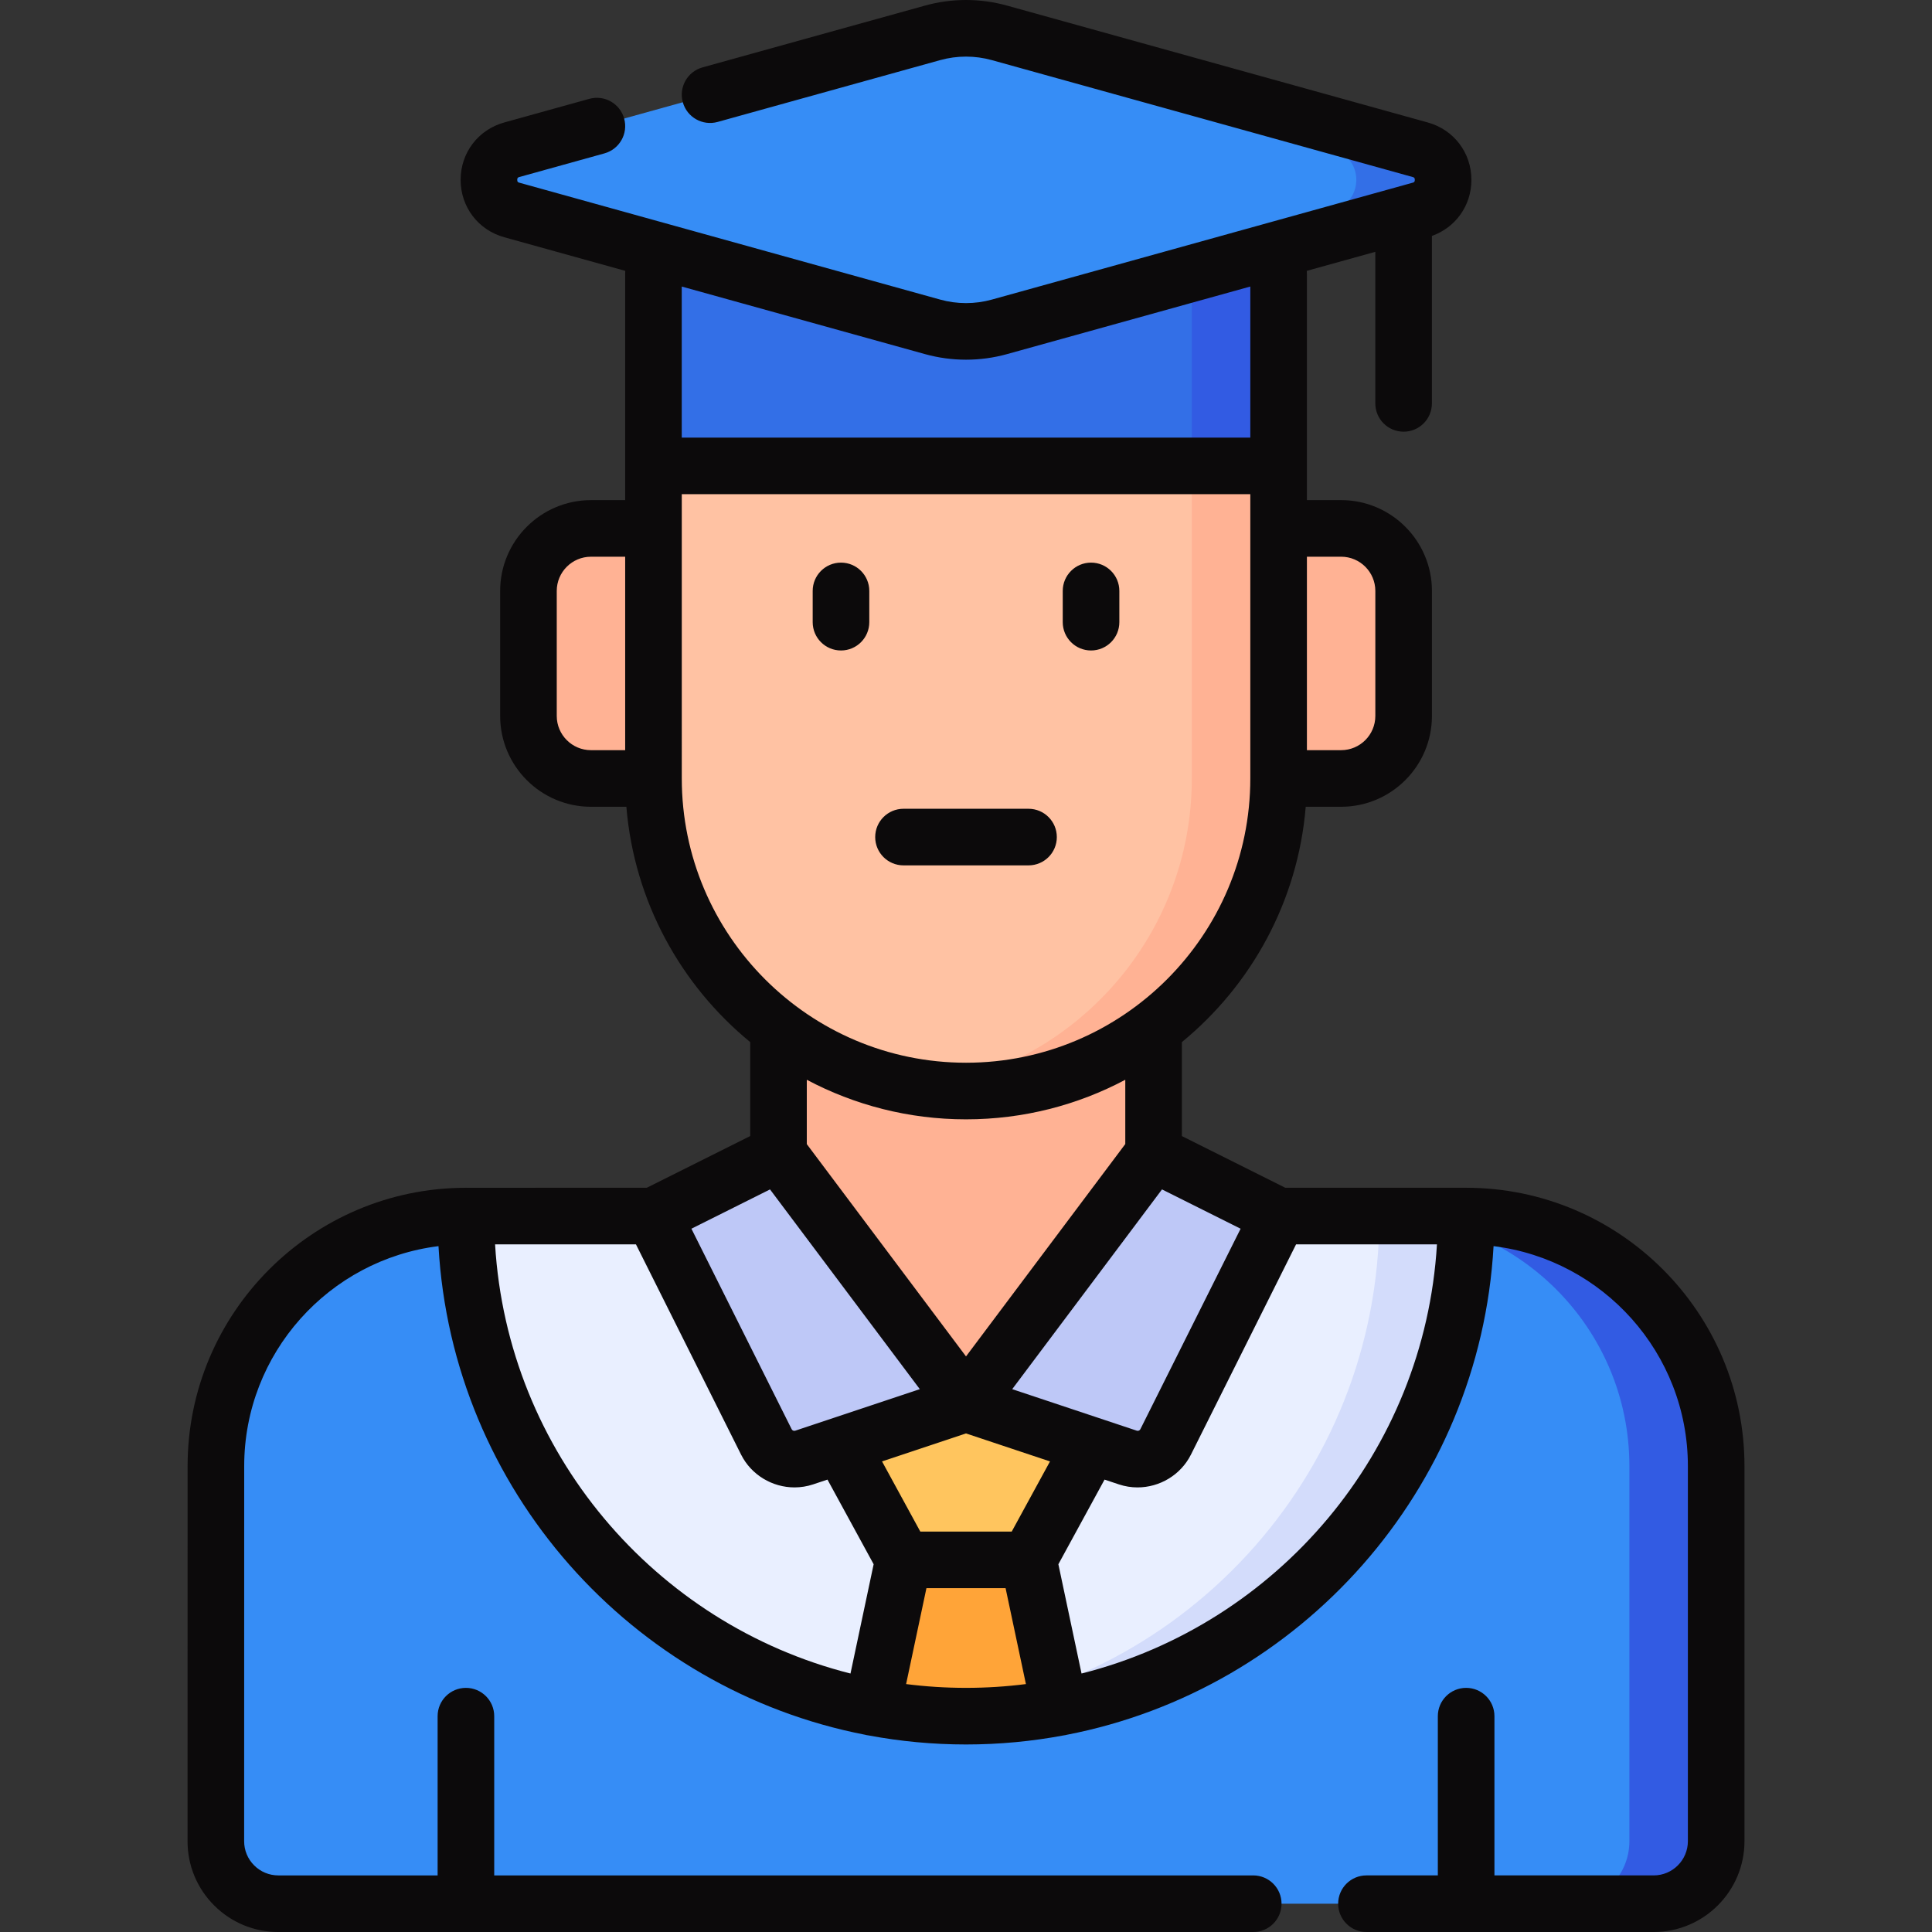 <svg id="Layer_1" enable-background="new 0 0 512 512" height="512" viewBox="0 0 512 512" width="512" xmlns="http://www.w3.org/2000/svg"><rect x="0" y="0" width="512" height="512" fill="#333333" stroke="none"/><g><g><path d="m338.845 322.267 49.694.001c36.596 0 66.263 29.667 66.263 66.263v99.402c0 9.15-7.417 16.567-16.567 16.567h-364.47c-9.15 0-16.568-7.419-16.567-16.569l.015-99.398c0-36.596 29.667-66.263 66.263-66.263l49.694-.003z" fill="#368df6"/><path d="m388.539 322.268h-22.998c36.596 0 66.263 29.667 66.263 66.263v99.402c0 9.149-7.417 16.567-16.567 16.567h22.998c9.149 0 16.567-7.417 16.567-16.567v-99.402c0-36.596-29.667-66.263-66.263-66.263z" fill="#325be3"/><path d="m388.538 322.267c0 73.196-59.337 132.534-132.534 132.534s-132.534-59.337-132.534-132.534z" fill="#e9efff"/><path d="m365.541 322.267c0 69.321-53.224 126.202-121.035 132.032 3.79.326 7.624.502 11.499.502 73.196 0 132.534-59.337 132.534-132.534z" fill="#d3dcfb"/><path d="m206.31 239.447h99.4v133.872h-99.4z" fill="#ffb294"/><path d="m355.412 140.033c9.15 0 16.567 7.417 16.567 16.567v33.137c0 9.15-7.417 16.567-16.567 16.567l-198.8-.001c-9.15 0-16.567-7.417-16.567-16.567v-33.133c0-9.149 7.417-16.567 16.567-16.567z" fill="#ffb294"/><path d="m173.178 118.467.001 87.836c0 45.747 37.085 82.832 82.832 82.832s82.833-37.085 82.833-82.832v-87.836z" fill="#ffc2a3"/><path d="m239.437 402.667v10.717l-8.281 39.081c8.05 1.527 16.354 2.336 24.848 2.336s16.798-.809 24.848-2.336l-8.281-39.081v-10.717z" fill="#ffa438"/><path d="m315.845 118.467v87.836c0 41.843-31.032 76.419-71.333 82.02 3.761.522 7.596.813 11.5.813 45.747 0 82.833-37.085 82.833-82.832l.001-87.836h-23.001z" fill="#ffb294"/><path d="m289.137 383.011-16.566 30.373h-33.134l-16.566-30.373v-9.677l33.133-1.367 33.133 1.367z" fill="#ffc55e"/><path d="m173.171 60.512h165.674v62.955h-165.674z" fill="#336fe7"/><path d="m315.845 60.512h23v62.955h-23z" fill="#325be3"/><path d="m247.136 86.616-111.5-30.972c-8.088-2.247-8.088-13.715 0-15.962l111.5-30.972c5.802-1.612 11.934-1.612 17.736 0l111.5 30.972c8.089 2.247 8.089 13.715 0 15.962l-111.5 30.972c-5.802 1.612-11.934 1.612-17.736 0z" fill="#368df6"/><path d="m376.372 39.681-111.5-30.972c-5.802-1.612-11.934-1.612-17.736 0l-2.632.731 108.868 30.241c8.089 2.247 8.089 13.716 0 15.962l-108.868 30.242 2.632.731c5.802 1.612 11.934 1.612 17.736 0l111.5-30.972c8.088-2.247 8.088-13.716 0-15.963z" fill="#336fe7"/><g fill="#bec8f7"><path d="m206.31 305.7 49.693 66.267-42.885 14.295c-3.911 1.304-8.185-.467-10.028-4.154l-29.921-59.84z"/><path d="m305.698 305.7-49.694 66.267 42.885 14.295c3.911 1.304 8.185-.467 10.028-4.154l29.921-59.84z"/></g></g><g fill="#0c0a0b"><path d="m388.576 314.769c-.013 0-.025-.002-.038-.002-.007 0-.013.001-.019.001l-47.914-.001-27.394-13.695v-24.907c18.398-15.091 30.749-37.291 32.82-62.363h9.381c13.27 0 24.066-10.796 24.066-24.066v-33.136c0-13.27-10.796-24.066-24.066-24.066h-9.067v-9.066-50.956c0-.247-.013-.492-.037-.733l18.163-5.045v40.167c0 4.143 3.357 7.5 7.5 7.5s7.5-3.357 7.5-7.5v-44.382c6.305-2.235 10.468-8.067 10.468-14.857 0-7.176-4.646-13.287-11.56-15.208l-111.499-30.971c-7.116-1.977-14.637-1.977-21.751 0l-58.958 16.377c-3.991 1.108-6.328 5.243-5.219 9.233 1.109 3.992 5.244 6.327 9.234 5.22l58.958-16.377c4.487-1.247 9.23-1.247 13.721 0l111.499 30.972c.282.078.574.159.574.755s-.292.677-.573.755l-111.501 30.971c-4.487 1.249-9.231 1.249-13.721 0l-111.499-30.972c-.282-.078-.574-.159-.574-.755s.292-.677.574-.755l22.542-6.262c3.991-1.108 6.328-5.243 5.219-9.233-1.109-3.992-5.243-6.327-9.234-5.22l-22.543 6.262c-6.914 1.921-11.559 8.032-11.559 15.208s4.645 13.287 11.559 15.208l32.079 8.911c-.023.241-.037.484-.037.731v50.955c0 .052.007.103.008.155v8.915h-9.067c-13.27 0-24.066 10.796-24.066 24.066v33.133c0 13.271 10.796 24.066 24.066 24.066h9.382c2.07 25.071 14.42 47.271 32.817 62.361v24.902l-27.409 13.702-47.853.003c-.026 0-.051-.004-.077-.004-.054 0-.107.007-.161.008-40.596.091-73.596 33.142-73.596 73.758l-.015 99.397c-.001 6.429 2.502 12.474 7.047 17.02 4.546 4.547 10.59 7.051 17.019 7.051h258.355c4.143 0 7.5-3.357 7.5-7.5s-3.357-7.5-7.5-7.5h-201.149v-42.2c0-4.143-3.358-7.5-7.5-7.5s-7.5 3.357-7.5 7.5v42.2h-42.206c-2.422 0-4.699-.943-6.411-2.656-1.713-1.713-2.656-3.99-2.655-6.412l.015-99.398c0-29.937 22.509-54.7 51.489-58.296 3.639 64.53 51.169 117.511 113.141 129.506.086.021.168.049.256.068.185.039.369.063.554.088 8.382 1.571 17.021 2.402 25.852 2.402 8.833 0 17.474-.831 25.858-2.403.182-.025.363-.048.546-.086.086-.018.167-.046.252-.067 61.976-11.993 109.509-64.978 113.147-129.511 28.983 3.593 51.495 28.357 51.495 58.297v99.402c0 5-4.067 9.067-9.066 9.067h-42.198v-42.2c0-4.143-3.357-7.5-7.5-7.5s-7.5 3.357-7.5 7.5v42.199h-18.916c-4.143 0-7.5 3.357-7.5 7.5s3.357 7.5 7.5 7.5h76.114c13.271 0 24.066-10.797 24.066-24.067v-99.402c-.002-40.661-33.072-73.742-73.728-73.762zm-120.458 91.114h-24.228l-10.141-18.592 22.256-7.418 22.255 7.419zm.129-37.741 39.695-52.935 20.833 10.415-26.566 53.131c-.173.346-.581.519-.948.394zm87.165-220.608c4.999 0 9.066 4.067 9.066 9.066v33.137c0 4.999-4.067 9.066-9.066 9.066h-9.067v-51.27h9.067zm-110.284-53.692c3.558.988 7.216 1.482 10.876 1.482 3.658 0 7.318-.494 10.875-1.482l64.466-17.907v40.032h-150.674v-40.029zm-97.583 95.894v-33.133c0-4.999 4.067-9.066 9.066-9.066h9.067l.001 51.266h-9.068c-4.998-.001-9.066-4.068-9.066-9.067zm33.135 16.567-.001-75.336h150.666v75.336c0 41.538-33.794 75.332-75.333 75.332s-75.332-33.794-75.332-75.332zm75.332 90.332c15.234 0 29.596-3.796 42.199-10.483v17.031l-42.207 56.283-42.194-56.266v-17.05c12.604 6.688 26.967 10.485 42.202 10.485zm-51.947 18.573 39.696 52.934-33.014 11.005c-.369.123-.774-.046-.948-.394l-26.566-53.131zm-72.863 14.562 37.333-.002 27.847 55.693c2.723 5.448 8.324 8.717 14.171 8.717 1.646 0 3.311-.259 4.937-.801l3.8-1.267 12.235 22.43-6.137 28.962c-51.852-13.1-90.91-58.675-94.186-113.732zm108.927 116.527 5.385-25.414h20.979l5.385 25.414c-5.199.662-10.498 1.003-15.874 1.003s-10.675-.341-15.875-1.003zm46.49-2.794-6.137-28.962 12.235-22.43 3.799 1.267c1.626.542 3.291.801 4.936.801 5.847 0 11.448-3.268 14.172-8.716l27.849-55.695 37.333.001c-3.274 55.057-42.333 100.634-94.187 113.734z"/><path d="m222.871 172.383c4.142 0 7.5-3.357 7.5-7.5v-8.283c0-4.143-3.358-7.5-7.5-7.5s-7.5 3.357-7.5 7.5v8.283c0 4.143 3.357 7.5 7.5 7.5z"/><path d="m289.138 172.383c4.143 0 7.5-3.357 7.5-7.5v-8.283c0-4.143-3.357-7.5-7.5-7.5s-7.5 3.357-7.5 7.5v8.283c0 4.143 3.357 7.5 7.5 7.5z"/><path d="m239.437 229.333h33.133c4.143 0 7.5-3.357 7.5-7.5s-3.357-7.5-7.5-7.5h-33.133c-4.142 0-7.5 3.357-7.5 7.5s3.358 7.5 7.5 7.5z"/></g></g></svg>